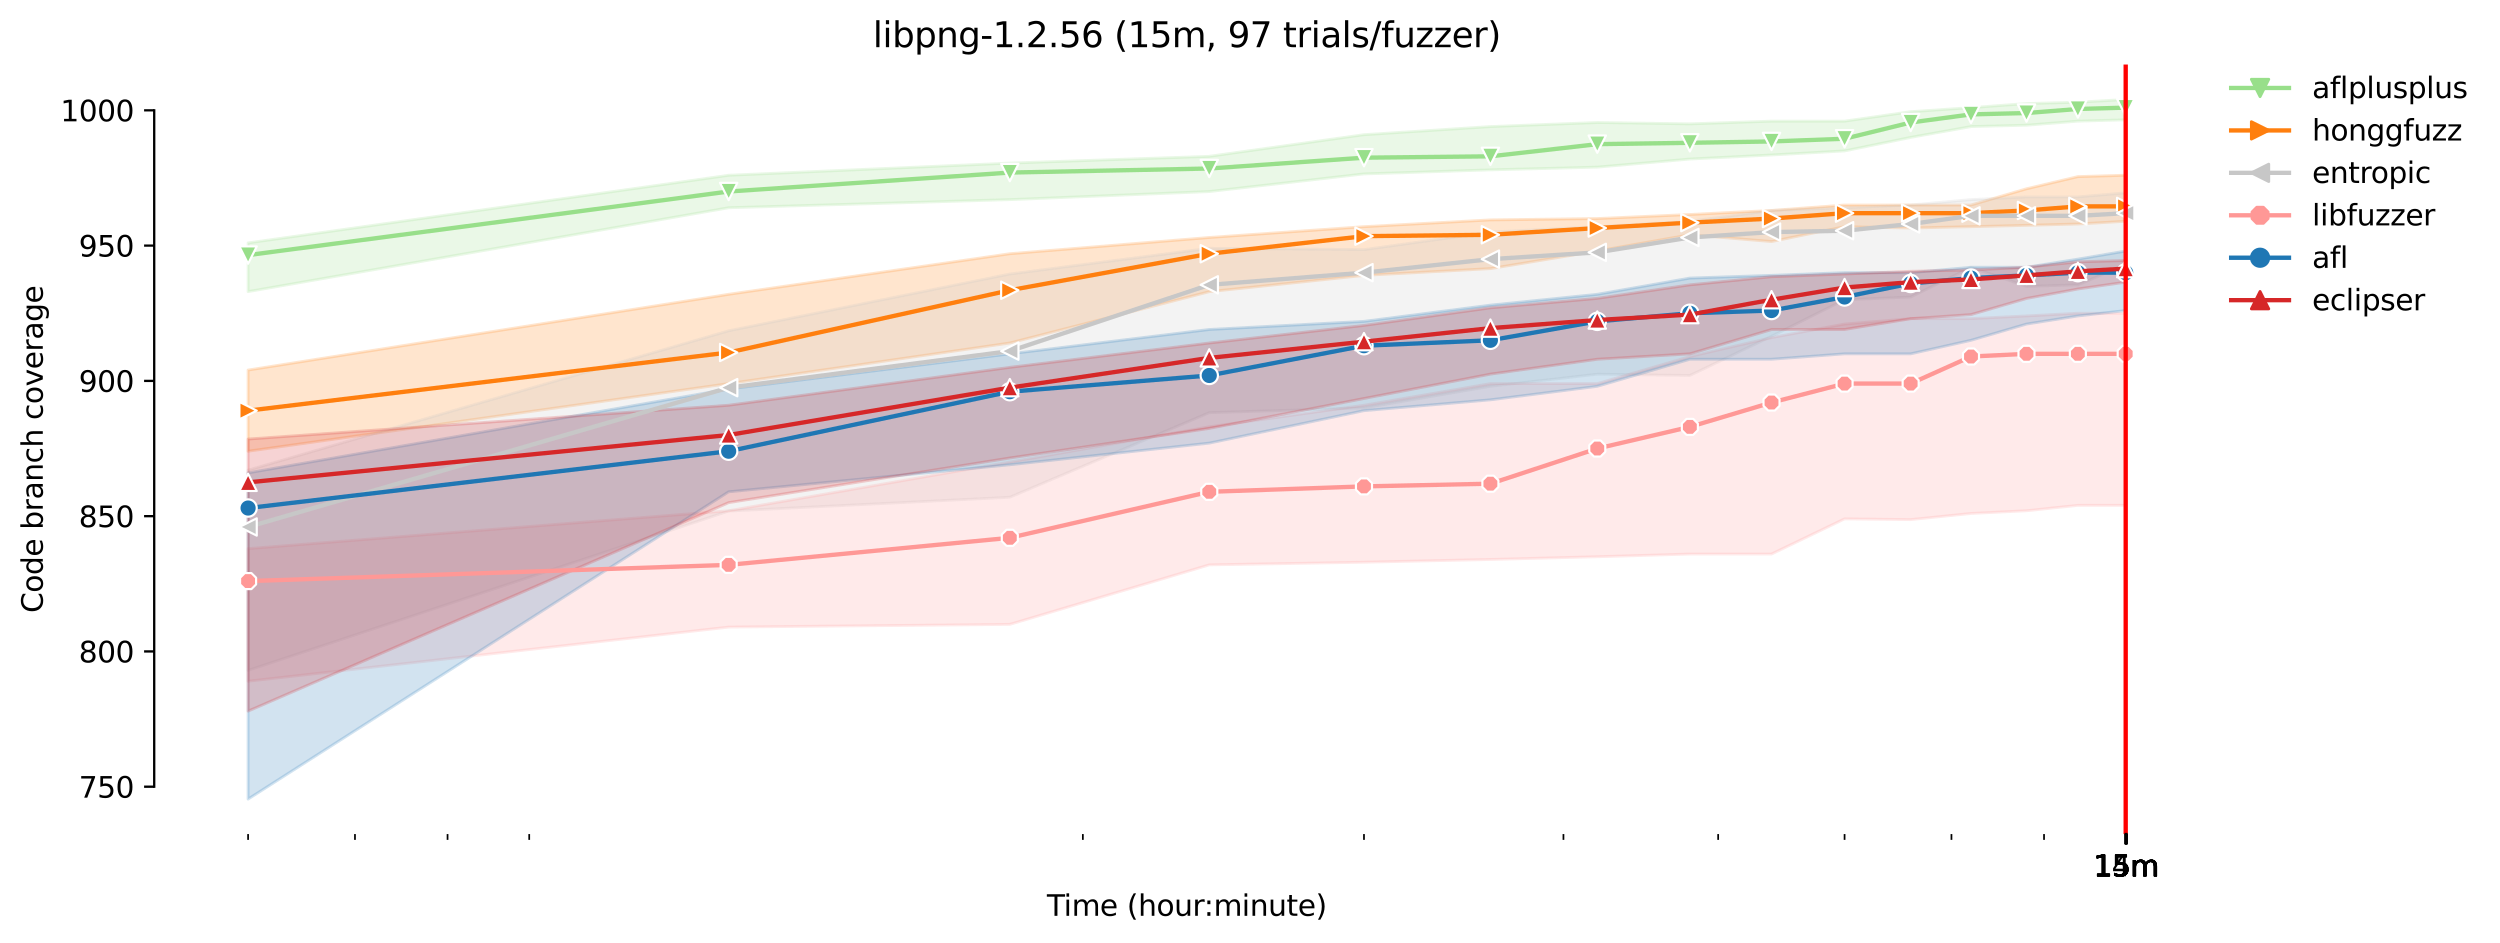 <?xml version="1.0" encoding="utf-8" standalone="no"?>
<!DOCTYPE svg PUBLIC "-//W3C//DTD SVG 1.1//EN"
  "http://www.w3.org/Graphics/SVG/1.1/DTD/svg11.dtd">
<svg height="325.986pt" version="1.1" viewBox="0 0 864.542 325.986" width="864.542pt" xmlns="http://www.w3.org/2000/svg" xmlns:xlink="http://www.w3.org/1999/xlink">
 <defs>
  <style type="text/css">*{stroke-linecap:butt;stroke-linejoin:round;}</style>
 </defs>
 <g id="figure_1">
  <g id="patch_1">
   <path d="M 0 325.986 
L 864.542 325.986 
L 864.542 0 
L 0 0 
z
" style="fill:#ffffff;"/>
  </g>
  <g id="axes_1">
   <g id="patch_2">
    <path d="M 53.328 288.43 
L 767.568 288.43 
L 767.568 22.318 
L 53.328 22.318 
z
" style="fill:#ffffff;"/>
   </g>
   <g id="PolyCollection_1">
    <defs>
     <path d="M 85.794 -241.986 
L 85.794 -225.145 
L 251.989 -254.149 
L 349.208 -256.955 
L 418.185 -259.751 
L 471.688 -265.844 
L 515.404 -267.247 
L 552.364 -268.183 
L 584.381 -270.989 
L 612.622 -272.393 
L 637.884 -273.796 
L 660.737 -278.474 
L 681.6 -282.216 
L 700.791 -282.684 
L 718.56 -284.088 
L 735.103 -284.555 
L 735.103 -291.572 
L 735.103 -291.572 
L 718.56 -290.637 
L 700.791 -290.169 
L 681.6 -288.765 
L 660.737 -287.362 
L 637.884 -284.088 
L 612.622 -284.088 
L 584.381 -283.152 
L 552.364 -283.62 
L 515.404 -282.216 
L 471.688 -279.41 
L 418.185 -271.925 
L 349.208 -269.586 
L 251.989 -265.376 
L 85.794 -241.986 
z
" id="me423e9abff" style="stroke:#98df8a;stroke-opacity:0.2;"/>
    </defs>
    <g clip-path="url(#p2fe5567a82)">
     <use style="fill:#98df8a;fill-opacity:0.2;stroke:#98df8a;stroke-opacity:0.2;" x="0" xlink:href="#me423e9abff" y="325.986"/>
    </g>
   </g>
   <g id="PolyCollection_2">
    <defs>
     <path d="M 85.794 -198.013 
L 85.794 -169.946 
L 251.989 -193.335 
L 349.208 -207.369 
L 418.185 -225.122 
L 471.688 -230.759 
L 515.404 -233.098 
L 552.364 -239.179 
L 584.381 -244.793 
L 612.622 -242.454 
L 637.884 -247.6 
L 660.737 -247.132 
L 681.6 -247.6 
L 700.791 -248.067 
L 718.56 -248.523 
L 735.103 -249.471 
L 735.103 -265.387 
L 735.103 -265.387 
L 718.56 -264.908 
L 700.791 -260.698 
L 681.6 -255.084 
L 660.737 -255.084 
L 637.884 -255.084 
L 612.622 -253.213 
L 584.381 -251.81 
L 552.364 -250.406 
L 515.404 -249.939 
L 471.688 -247.6 
L 418.185 -243.857 
L 349.208 -238.244 
L 251.989 -224.21 
L 85.794 -198.013 
z
" id="mde36749fe3" style="stroke:#ff7f0e;stroke-opacity:0.2;"/>
    </defs>
    <g clip-path="url(#p2fe5567a82)">
     <use style="fill:#ff7f0e;fill-opacity:0.2;stroke:#ff7f0e;stroke-opacity:0.2;" x="0" xlink:href="#mde36749fe3" y="325.986"/>
    </g>
   </g>
   <g id="PolyCollection_3">
    <defs>
     <path d="M 85.794 -163.397 
L 85.794 -94.163 
L 251.989 -149.257 
L 349.208 -154.041 
L 418.185 -183.289 
L 471.688 -184.915 
L 515.404 -192.4 
L 552.364 -196.598 
L 584.381 -196.142 
L 612.622 -209.708 
L 637.884 -222.339 
L 660.737 -223.274 
L 681.6 -233.566 
L 700.791 -226.982 
L 718.56 -227.484 
L 735.103 -234.501 
L 735.103 -259.294 
L 735.103 -259.294 
L 718.56 -257.891 
L 700.791 -257.891 
L 681.6 -256.955 
L 660.737 -255.096 
L 637.884 -254.149 
L 612.622 -253.213 
L 584.381 -249.471 
L 552.364 -247.6 
L 515.404 -245.728 
L 471.688 -239.659 
L 418.185 -240.115 
L 349.208 -231.227 
L 251.989 -211.591 
L 85.794 -163.397 
z
" id="m0b23fead47" style="stroke:#c7c7c7;stroke-opacity:0.2;"/>
    </defs>
    <g clip-path="url(#p2fe5567a82)">
     <use style="fill:#c7c7c7;fill-opacity:0.2;stroke:#c7c7c7;stroke-opacity:0.2;" x="0" xlink:href="#m0b23fead47" y="325.986"/>
    </g>
   </g>
   <g id="PolyCollection_4">
    <defs>
     <path d="M 85.794 -136.264 
L 85.794 -90.421 
L 251.989 -109.132 
L 349.208 -110.068 
L 418.185 -130.651 
L 471.688 -131.563 
L 515.404 -132.522 
L 552.364 -133.458 
L 584.381 -134.393 
L 612.622 -134.393 
L 637.884 -146.556 
L 660.737 -146.299 
L 681.6 -148.427 
L 700.791 -149.363 
L 718.56 -151.234 
L 735.103 -151.234 
L 735.103 -217.661 
L 735.103 -217.661 
L 718.56 -217.661 
L 700.791 -216.725 
L 681.6 -215.813 
L 660.737 -215.79 
L 637.884 -213.918 
L 612.622 -209.24 
L 584.381 -202.691 
L 552.364 -193.335 
L 515.404 -193.335 
L 471.688 -185.851 
L 418.185 -178.389 
L 349.208 -166.203 
L 251.989 -149.363 
L 85.794 -136.264 
z
" id="m2c94f06e4c" style="stroke:#ff9896;stroke-opacity:0.2;"/>
    </defs>
    <g clip-path="url(#p2fe5567a82)">
     <use style="fill:#ff9896;fill-opacity:0.2;stroke:#ff9896;stroke-opacity:0.2;" x="0" xlink:href="#m2c94f06e4c" y="325.986"/>
    </g>
   </g>
   <g id="PolyCollection_5">
    <defs>
     <path d="M 85.794 -162.461 
L 85.794 -49.652 
L 251.989 -155.912 
L 349.208 -165.268 
L 418.185 -172.752 
L 471.688 -183.979 
L 515.404 -187.722 
L 552.364 -192.4 
L 584.381 -201.756 
L 612.622 -201.756 
L 637.884 -203.627 
L 660.737 -203.627 
L 681.6 -208.305 
L 700.791 -213.918 
L 718.56 -216.725 
L 735.103 -218.596 
L 735.103 -239.179 
L 735.103 -239.179 
L 718.56 -236.372 
L 700.791 -233.566 
L 681.6 -233.566 
L 660.737 -231.695 
L 637.884 -231.695 
L 612.622 -230.759 
L 584.381 -229.823 
L 552.364 -224.21 
L 515.404 -220.467 
L 471.688 -214.854 
L 418.185 -212.047 
L 349.208 -203.627 
L 251.989 -191.464 
L 85.794 -162.461 
z
" id="mc8a7fe8622" style="stroke:#1f77b4;stroke-opacity:0.2;"/>
    </defs>
    <g clip-path="url(#p2fe5567a82)">
     <use style="fill:#1f77b4;fill-opacity:0.2;stroke:#1f77b4;stroke-opacity:0.2;" x="0" xlink:href="#mc8a7fe8622" y="325.986"/>
    </g>
   </g>
   <g id="PolyCollection_6">
    <defs>
     <path d="M 85.794 -174.156 
L 85.794 -80.071 
L 251.989 -152.169 
L 349.208 -167.607 
L 418.185 -177.851 
L 471.688 -188.178 
L 515.404 -196.61 
L 552.364 -201.756 
L 584.381 -203.627 
L 612.622 -212.024 
L 637.884 -212.047 
L 660.737 -215.79 
L 681.6 -217.193 
L 700.791 -222.771 
L 718.56 -226.046 
L 735.103 -228.42 
L 735.103 -235.905 
L 735.103 -235.905 
L 718.56 -235.437 
L 700.791 -233.566 
L 681.6 -232.63 
L 660.737 -232.162 
L 637.884 -231.227 
L 612.622 -230.291 
L 584.381 -227.484 
L 552.364 -222.806 
L 515.404 -219.532 
L 471.688 -213.451 
L 418.185 -207.369 
L 349.208 -198.949 
L 251.989 -185.851 
L 85.794 -174.156 
z
" id="mf9fbaad710" style="stroke:#d62728;stroke-opacity:0.2;"/>
    </defs>
    <g clip-path="url(#p2fe5567a82)">
     <use style="fill:#d62728;fill-opacity:0.2;stroke:#d62728;stroke-opacity:0.2;" x="0" xlink:href="#mf9fbaad710" y="325.986"/>
    </g>
   </g>
   <g id="matplotlib.axis_1">
    <g id="xtick_1">
     <g id="line2d_1">
      <defs>
       <path d="M 0 0 
L 0 3.5 
" id="ma271efada4" style="stroke:#000000;stroke-width:0.8;"/>
      </defs>
      <g>
       <use style="stroke:#000000;stroke-width:0.8;" x="735.103" xlink:href="#ma271efada4" y="288.43"/>
      </g>
     </g>
     <g id="text_1">
      <!-- 14m -->
      <g transform="translate(723.87 303.029)scale(0.1 -0.1)">
       <defs>
        <path d="M 794 531 
L 1825 531 
L 1825 4091 
L 703 3866 
L 703 4441 
L 1819 4666 
L 2450 4666 
L 2450 531 
L 3481 531 
L 3481 0 
L 794 0 
L 794 531 
z
" id="DejaVuSans-31" transform="scale(0.016)"/>
        <path d="M 2419 4116 
L 825 1625 
L 2419 1625 
L 2419 4116 
z
M 2253 4666 
L 3047 4666 
L 3047 1625 
L 3713 1625 
L 3713 1100 
L 3047 1100 
L 3047 0 
L 2419 0 
L 2419 1100 
L 313 1100 
L 313 1709 
L 2253 4666 
z
" id="DejaVuSans-34" transform="scale(0.016)"/>
        <path d="M 3328 2828 
Q 3544 3216 3844 3400 
Q 4144 3584 4550 3584 
Q 5097 3584 5394 3201 
Q 5691 2819 5691 2113 
L 5691 0 
L 5113 0 
L 5113 2094 
Q 5113 2597 4934 2840 
Q 4756 3084 4391 3084 
Q 3944 3084 3684 2787 
Q 3425 2491 3425 1978 
L 3425 0 
L 2847 0 
L 2847 2094 
Q 2847 2600 2669 2842 
Q 2491 3084 2119 3084 
Q 1678 3084 1418 2786 
Q 1159 2488 1159 1978 
L 1159 0 
L 581 0 
L 581 3500 
L 1159 3500 
L 1159 2956 
Q 1356 3278 1631 3431 
Q 1906 3584 2284 3584 
Q 2666 3584 2933 3390 
Q 3200 3197 3328 2828 
z
" id="DejaVuSans-6d" transform="scale(0.016)"/>
       </defs>
       <use xlink:href="#DejaVuSans-31"/>
       <use x="63.623" xlink:href="#DejaVuSans-34"/>
       <use x="127.246" xlink:href="#DejaVuSans-6d"/>
      </g>
     </g>
    </g>
    <g id="xtick_2">
     <g id="line2d_2">
      <g>
       <use style="stroke:#000000;stroke-width:0.8;" x="735.127" xlink:href="#ma271efada4" y="288.43"/>
      </g>
     </g>
     <g id="text_2">
      <!-- 15m -->
      <g transform="translate(723.894 303.029)scale(0.1 -0.1)">
       <defs>
        <path d="M 691 4666 
L 3169 4666 
L 3169 4134 
L 1269 4134 
L 1269 2991 
Q 1406 3038 1543 3061 
Q 1681 3084 1819 3084 
Q 2600 3084 3056 2656 
Q 3513 2228 3513 1497 
Q 3513 744 3044 326 
Q 2575 -91 1722 -91 
Q 1428 -91 1123 -41 
Q 819 9 494 109 
L 494 744 
Q 775 591 1075 516 
Q 1375 441 1709 441 
Q 2250 441 2565 725 
Q 2881 1009 2881 1497 
Q 2881 1984 2565 2268 
Q 2250 2553 1709 2553 
Q 1456 2553 1204 2497 
Q 953 2441 691 2322 
L 691 4666 
z
" id="DejaVuSans-35" transform="scale(0.016)"/>
       </defs>
       <use xlink:href="#DejaVuSans-31"/>
       <use x="63.623" xlink:href="#DejaVuSans-35"/>
       <use x="127.246" xlink:href="#DejaVuSans-6d"/>
      </g>
     </g>
    </g>
    <g id="xtick_3">
     <g id="line2d_3">
      <g>
       <use style="stroke:#000000;stroke-width:0.8;" x="735.151" xlink:href="#ma271efada4" y="288.43"/>
      </g>
     </g>
     <g id="text_3">
      <!-- 15m -->
      <g transform="translate(723.918 303.029)scale(0.1 -0.1)">
       <use xlink:href="#DejaVuSans-31"/>
       <use x="63.623" xlink:href="#DejaVuSans-35"/>
       <use x="127.246" xlink:href="#DejaVuSans-6d"/>
      </g>
     </g>
    </g>
    <g id="xtick_4">
     <g id="line2d_4">
      <g>
       <use style="stroke:#000000;stroke-width:0.8;" x="735.175" xlink:href="#ma271efada4" y="288.43"/>
      </g>
     </g>
     <g id="text_4">
      <!-- 15m -->
      <g transform="translate(723.942 303.029)scale(0.1 -0.1)">
       <use xlink:href="#DejaVuSans-31"/>
       <use x="63.623" xlink:href="#DejaVuSans-35"/>
       <use x="127.246" xlink:href="#DejaVuSans-6d"/>
      </g>
     </g>
    </g>
    <g id="xtick_5">
     <g id="line2d_5">
      <g>
       <use style="stroke:#000000;stroke-width:0.8;" x="735.199" xlink:href="#ma271efada4" y="288.43"/>
      </g>
     </g>
     <g id="text_5">
      <!-- 15m -->
      <g transform="translate(723.967 303.029)scale(0.1 -0.1)">
       <use xlink:href="#DejaVuSans-31"/>
       <use x="63.623" xlink:href="#DejaVuSans-35"/>
       <use x="127.246" xlink:href="#DejaVuSans-6d"/>
      </g>
     </g>
    </g>
    <g id="xtick_6">
     <g id="line2d_6">
      <g>
       <use style="stroke:#000000;stroke-width:0.8;" x="735.224" xlink:href="#ma271efada4" y="288.43"/>
      </g>
     </g>
     <g id="text_6">
      <!-- 15m -->
      <g transform="translate(723.991 303.029)scale(0.1 -0.1)">
       <use xlink:href="#DejaVuSans-31"/>
       <use x="63.623" xlink:href="#DejaVuSans-35"/>
       <use x="127.246" xlink:href="#DejaVuSans-6d"/>
      </g>
     </g>
    </g>
    <g id="xtick_7">
     <g id="line2d_7">
      <g>
       <use style="stroke:#000000;stroke-width:0.8;" x="735.248" xlink:href="#ma271efada4" y="288.43"/>
      </g>
     </g>
     <g id="text_7">
      <!-- 15m -->
      <g transform="translate(724.015 303.029)scale(0.1 -0.1)">
       <use xlink:href="#DejaVuSans-31"/>
       <use x="63.623" xlink:href="#DejaVuSans-35"/>
       <use x="127.246" xlink:href="#DejaVuSans-6d"/>
      </g>
     </g>
    </g>
    <g id="xtick_8">
     <g id="line2d_8">
      <g>
       <use style="stroke:#000000;stroke-width:0.8;" x="735.272" xlink:href="#ma271efada4" y="288.43"/>
      </g>
     </g>
     <g id="text_8">
      <!-- 15m -->
      <g transform="translate(724.039 303.029)scale(0.1 -0.1)">
       <use xlink:href="#DejaVuSans-31"/>
       <use x="63.623" xlink:href="#DejaVuSans-35"/>
       <use x="127.246" xlink:href="#DejaVuSans-6d"/>
      </g>
     </g>
    </g>
    <g id="xtick_9">
     <g id="line2d_9">
      <g>
       <use style="stroke:#000000;stroke-width:0.8;" x="735.296" xlink:href="#ma271efada4" y="288.43"/>
      </g>
     </g>
     <g id="text_9">
      <!-- 15m -->
      <g transform="translate(724.064 303.029)scale(0.1 -0.1)">
       <use xlink:href="#DejaVuSans-31"/>
       <use x="63.623" xlink:href="#DejaVuSans-35"/>
       <use x="127.246" xlink:href="#DejaVuSans-6d"/>
      </g>
     </g>
    </g>
    <g id="xtick_10">
     <g id="line2d_10">
      <g>
       <use style="stroke:#000000;stroke-width:0.8;" x="735.321" xlink:href="#ma271efada4" y="288.43"/>
      </g>
     </g>
     <g id="text_10">
      <!-- 15m -->
      <g transform="translate(724.088 303.029)scale(0.1 -0.1)">
       <use xlink:href="#DejaVuSans-31"/>
       <use x="63.623" xlink:href="#DejaVuSans-35"/>
       <use x="127.246" xlink:href="#DejaVuSans-6d"/>
      </g>
     </g>
    </g>
    <g id="xtick_11">
     <g id="line2d_11">
      <g>
       <use style="stroke:#000000;stroke-width:0.8;" x="735.345" xlink:href="#ma271efada4" y="288.43"/>
      </g>
     </g>
     <g id="text_11">
      <!-- 15m -->
      <g transform="translate(724.112 303.029)scale(0.1 -0.1)">
       <use xlink:href="#DejaVuSans-31"/>
       <use x="63.623" xlink:href="#DejaVuSans-35"/>
       <use x="127.246" xlink:href="#DejaVuSans-6d"/>
      </g>
     </g>
    </g>
    <g id="xtick_12">
     <g id="line2d_12">
      <g>
       <use style="stroke:#000000;stroke-width:0.8;" x="735.369" xlink:href="#ma271efada4" y="288.43"/>
      </g>
     </g>
     <g id="text_12">
      <!-- 15m -->
      <g transform="translate(724.136 303.029)scale(0.1 -0.1)">
       <use xlink:href="#DejaVuSans-31"/>
       <use x="63.623" xlink:href="#DejaVuSans-35"/>
       <use x="127.246" xlink:href="#DejaVuSans-6d"/>
      </g>
     </g>
    </g>
    <g id="xtick_13">
     <g id="line2d_13">
      <defs>
       <path d="M 0 0 
L 0 2 
" id="m5aa29edde3" style="stroke:#000000;stroke-width:0.6;"/>
      </defs>
      <g>
       <use style="stroke:#000000;stroke-width:0.6;" x="85.794" xlink:href="#m5aa29edde3" y="288.43"/>
      </g>
     </g>
    </g>
    <g id="xtick_14">
     <g id="line2d_14">
      <g>
       <use style="stroke:#000000;stroke-width:0.6;" x="122.754" xlink:href="#m5aa29edde3" y="288.43"/>
      </g>
     </g>
    </g>
    <g id="xtick_15">
     <g id="line2d_15">
      <g>
       <use style="stroke:#000000;stroke-width:0.6;" x="154.771" xlink:href="#m5aa29edde3" y="288.43"/>
      </g>
     </g>
    </g>
    <g id="xtick_16">
     <g id="line2d_16">
      <g>
       <use style="stroke:#000000;stroke-width:0.6;" x="183.012" xlink:href="#m5aa29edde3" y="288.43"/>
      </g>
     </g>
    </g>
    <g id="xtick_17">
     <g id="line2d_17">
      <g>
       <use style="stroke:#000000;stroke-width:0.6;" x="374.47" xlink:href="#m5aa29edde3" y="288.43"/>
      </g>
     </g>
    </g>
    <g id="xtick_18">
     <g id="line2d_18">
      <g>
       <use style="stroke:#000000;stroke-width:0.6;" x="471.688" xlink:href="#m5aa29edde3" y="288.43"/>
      </g>
     </g>
    </g>
    <g id="xtick_19">
     <g id="line2d_19">
      <g>
       <use style="stroke:#000000;stroke-width:0.6;" x="540.666" xlink:href="#m5aa29edde3" y="288.43"/>
      </g>
     </g>
    </g>
    <g id="xtick_20">
     <g id="line2d_20">
      <g>
       <use style="stroke:#000000;stroke-width:0.6;" x="594.169" xlink:href="#m5aa29edde3" y="288.43"/>
      </g>
     </g>
    </g>
    <g id="xtick_21">
     <g id="line2d_21">
      <g>
       <use style="stroke:#000000;stroke-width:0.6;" x="637.884" xlink:href="#m5aa29edde3" y="288.43"/>
      </g>
     </g>
    </g>
    <g id="xtick_22">
     <g id="line2d_22">
      <g>
       <use style="stroke:#000000;stroke-width:0.6;" x="674.845" xlink:href="#m5aa29edde3" y="288.43"/>
      </g>
     </g>
    </g>
    <g id="xtick_23">
     <g id="line2d_23">
      <g>
       <use style="stroke:#000000;stroke-width:0.6;" x="706.862" xlink:href="#m5aa29edde3" y="288.43"/>
      </g>
     </g>
    </g>
    <g id="text_13">
     <!-- Time (hour:minute) -->
     <g transform="translate(362.041 316.707)scale(0.1 -0.1)">
      <defs>
       <path d="M -19 4666 
L 3928 4666 
L 3928 4134 
L 2272 4134 
L 2272 0 
L 1638 0 
L 1638 4134 
L -19 4134 
L -19 4666 
z
" id="DejaVuSans-54" transform="scale(0.016)"/>
       <path d="M 603 3500 
L 1178 3500 
L 1178 0 
L 603 0 
L 603 3500 
z
M 603 4863 
L 1178 4863 
L 1178 4134 
L 603 4134 
L 603 4863 
z
" id="DejaVuSans-69" transform="scale(0.016)"/>
       <path d="M 3597 1894 
L 3597 1613 
L 953 1613 
Q 991 1019 1311 708 
Q 1631 397 2203 397 
Q 2534 397 2845 478 
Q 3156 559 3463 722 
L 3463 178 
Q 3153 47 2828 -22 
Q 2503 -91 2169 -91 
Q 1331 -91 842 396 
Q 353 884 353 1716 
Q 353 2575 817 3079 
Q 1281 3584 2069 3584 
Q 2775 3584 3186 3129 
Q 3597 2675 3597 1894 
z
M 3022 2063 
Q 3016 2534 2758 2815 
Q 2500 3097 2075 3097 
Q 1594 3097 1305 2825 
Q 1016 2553 972 2059 
L 3022 2063 
z
" id="DejaVuSans-65" transform="scale(0.016)"/>
       <path id="DejaVuSans-20" transform="scale(0.016)"/>
       <path d="M 1984 4856 
Q 1566 4138 1362 3434 
Q 1159 2731 1159 2009 
Q 1159 1288 1364 580 
Q 1569 -128 1984 -844 
L 1484 -844 
Q 1016 -109 783 600 
Q 550 1309 550 2009 
Q 550 2706 781 3412 
Q 1013 4119 1484 4856 
L 1984 4856 
z
" id="DejaVuSans-28" transform="scale(0.016)"/>
       <path d="M 3513 2113 
L 3513 0 
L 2938 0 
L 2938 2094 
Q 2938 2591 2744 2837 
Q 2550 3084 2163 3084 
Q 1697 3084 1428 2787 
Q 1159 2491 1159 1978 
L 1159 0 
L 581 0 
L 581 4863 
L 1159 4863 
L 1159 2956 
Q 1366 3272 1645 3428 
Q 1925 3584 2291 3584 
Q 2894 3584 3203 3211 
Q 3513 2838 3513 2113 
z
" id="DejaVuSans-68" transform="scale(0.016)"/>
       <path d="M 1959 3097 
Q 1497 3097 1228 2736 
Q 959 2375 959 1747 
Q 959 1119 1226 758 
Q 1494 397 1959 397 
Q 2419 397 2687 759 
Q 2956 1122 2956 1747 
Q 2956 2369 2687 2733 
Q 2419 3097 1959 3097 
z
M 1959 3584 
Q 2709 3584 3137 3096 
Q 3566 2609 3566 1747 
Q 3566 888 3137 398 
Q 2709 -91 1959 -91 
Q 1206 -91 779 398 
Q 353 888 353 1747 
Q 353 2609 779 3096 
Q 1206 3584 1959 3584 
z
" id="DejaVuSans-6f" transform="scale(0.016)"/>
       <path d="M 544 1381 
L 544 3500 
L 1119 3500 
L 1119 1403 
Q 1119 906 1312 657 
Q 1506 409 1894 409 
Q 2359 409 2629 706 
Q 2900 1003 2900 1516 
L 2900 3500 
L 3475 3500 
L 3475 0 
L 2900 0 
L 2900 538 
Q 2691 219 2414 64 
Q 2138 -91 1772 -91 
Q 1169 -91 856 284 
Q 544 659 544 1381 
z
M 1991 3584 
L 1991 3584 
z
" id="DejaVuSans-75" transform="scale(0.016)"/>
       <path d="M 2631 2963 
Q 2534 3019 2420 3045 
Q 2306 3072 2169 3072 
Q 1681 3072 1420 2755 
Q 1159 2438 1159 1844 
L 1159 0 
L 581 0 
L 581 3500 
L 1159 3500 
L 1159 2956 
Q 1341 3275 1631 3429 
Q 1922 3584 2338 3584 
Q 2397 3584 2469 3576 
Q 2541 3569 2628 3553 
L 2631 2963 
z
" id="DejaVuSans-72" transform="scale(0.016)"/>
       <path d="M 750 794 
L 1409 794 
L 1409 0 
L 750 0 
L 750 794 
z
M 750 3309 
L 1409 3309 
L 1409 2516 
L 750 2516 
L 750 3309 
z
" id="DejaVuSans-3a" transform="scale(0.016)"/>
       <path d="M 3513 2113 
L 3513 0 
L 2938 0 
L 2938 2094 
Q 2938 2591 2744 2837 
Q 2550 3084 2163 3084 
Q 1697 3084 1428 2787 
Q 1159 2491 1159 1978 
L 1159 0 
L 581 0 
L 581 3500 
L 1159 3500 
L 1159 2956 
Q 1366 3272 1645 3428 
Q 1925 3584 2291 3584 
Q 2894 3584 3203 3211 
Q 3513 2838 3513 2113 
z
" id="DejaVuSans-6e" transform="scale(0.016)"/>
       <path d="M 1172 4494 
L 1172 3500 
L 2356 3500 
L 2356 3053 
L 1172 3053 
L 1172 1153 
Q 1172 725 1289 603 
Q 1406 481 1766 481 
L 2356 481 
L 2356 0 
L 1766 0 
Q 1100 0 847 248 
Q 594 497 594 1153 
L 594 3053 
L 172 3053 
L 172 3500 
L 594 3500 
L 594 4494 
L 1172 4494 
z
" id="DejaVuSans-74" transform="scale(0.016)"/>
       <path d="M 513 4856 
L 1013 4856 
Q 1481 4119 1714 3412 
Q 1947 2706 1947 2009 
Q 1947 1309 1714 600 
Q 1481 -109 1013 -844 
L 513 -844 
Q 928 -128 1133 580 
Q 1338 1288 1338 2009 
Q 1338 2731 1133 3434 
Q 928 4138 513 4856 
z
" id="DejaVuSans-29" transform="scale(0.016)"/>
      </defs>
      <use xlink:href="#DejaVuSans-54"/>
      <use x="57.959" xlink:href="#DejaVuSans-69"/>
      <use x="85.742" xlink:href="#DejaVuSans-6d"/>
      <use x="183.154" xlink:href="#DejaVuSans-65"/>
      <use x="244.678" xlink:href="#DejaVuSans-20"/>
      <use x="276.465" xlink:href="#DejaVuSans-28"/>
      <use x="315.479" xlink:href="#DejaVuSans-68"/>
      <use x="378.857" xlink:href="#DejaVuSans-6f"/>
      <use x="440.039" xlink:href="#DejaVuSans-75"/>
      <use x="503.418" xlink:href="#DejaVuSans-72"/>
      <use x="542.781" xlink:href="#DejaVuSans-3a"/>
      <use x="576.473" xlink:href="#DejaVuSans-6d"/>
      <use x="673.885" xlink:href="#DejaVuSans-69"/>
      <use x="701.668" xlink:href="#DejaVuSans-6e"/>
      <use x="765.047" xlink:href="#DejaVuSans-75"/>
      <use x="828.426" xlink:href="#DejaVuSans-74"/>
      <use x="867.635" xlink:href="#DejaVuSans-65"/>
      <use x="929.158" xlink:href="#DejaVuSans-29"/>
     </g>
    </g>
   </g>
   <g id="matplotlib.axis_2">
    <g id="ytick_1">
     <g id="line2d_24">
      <defs>
       <path d="M 0 0 
L -3.5 0 
" id="m5a620962e0" style="stroke:#000000;stroke-width:0.8;"/>
      </defs>
      <g>
       <use style="stroke:#000000;stroke-width:0.8;" x="53.328" xlink:href="#m5a620962e0" y="272.054"/>
      </g>
     </g>
     <g id="text_14">
      <!-- 750 -->
      <g transform="translate(27.241 275.853)scale(0.1 -0.1)">
       <defs>
        <path d="M 525 4666 
L 3525 4666 
L 3525 4397 
L 1831 0 
L 1172 0 
L 2766 4134 
L 525 4134 
L 525 4666 
z
" id="DejaVuSans-37" transform="scale(0.016)"/>
        <path d="M 2034 4250 
Q 1547 4250 1301 3770 
Q 1056 3291 1056 2328 
Q 1056 1369 1301 889 
Q 1547 409 2034 409 
Q 2525 409 2770 889 
Q 3016 1369 3016 2328 
Q 3016 3291 2770 3770 
Q 2525 4250 2034 4250 
z
M 2034 4750 
Q 2819 4750 3233 4129 
Q 3647 3509 3647 2328 
Q 3647 1150 3233 529 
Q 2819 -91 2034 -91 
Q 1250 -91 836 529 
Q 422 1150 422 2328 
Q 422 3509 836 4129 
Q 1250 4750 2034 4750 
z
" id="DejaVuSans-30" transform="scale(0.016)"/>
       </defs>
       <use xlink:href="#DejaVuSans-37"/>
       <use x="63.623" xlink:href="#DejaVuSans-35"/>
       <use x="127.246" xlink:href="#DejaVuSans-30"/>
      </g>
     </g>
    </g>
    <g id="ytick_2">
     <g id="line2d_25">
      <g>
       <use style="stroke:#000000;stroke-width:0.8;" x="53.328" xlink:href="#m5a620962e0" y="225.274"/>
      </g>
     </g>
     <g id="text_15">
      <!-- 800 -->
      <g transform="translate(27.241 229.074)scale(0.1 -0.1)">
       <defs>
        <path d="M 2034 2216 
Q 1584 2216 1326 1975 
Q 1069 1734 1069 1313 
Q 1069 891 1326 650 
Q 1584 409 2034 409 
Q 2484 409 2743 651 
Q 3003 894 3003 1313 
Q 3003 1734 2745 1975 
Q 2488 2216 2034 2216 
z
M 1403 2484 
Q 997 2584 770 2862 
Q 544 3141 544 3541 
Q 544 4100 942 4425 
Q 1341 4750 2034 4750 
Q 2731 4750 3128 4425 
Q 3525 4100 3525 3541 
Q 3525 3141 3298 2862 
Q 3072 2584 2669 2484 
Q 3125 2378 3379 2068 
Q 3634 1759 3634 1313 
Q 3634 634 3220 271 
Q 2806 -91 2034 -91 
Q 1263 -91 848 271 
Q 434 634 434 1313 
Q 434 1759 690 2068 
Q 947 2378 1403 2484 
z
M 1172 3481 
Q 1172 3119 1398 2916 
Q 1625 2713 2034 2713 
Q 2441 2713 2670 2916 
Q 2900 3119 2900 3481 
Q 2900 3844 2670 4047 
Q 2441 4250 2034 4250 
Q 1625 4250 1398 4047 
Q 1172 3844 1172 3481 
z
" id="DejaVuSans-38" transform="scale(0.016)"/>
       </defs>
       <use xlink:href="#DejaVuSans-38"/>
       <use x="63.623" xlink:href="#DejaVuSans-30"/>
       <use x="127.246" xlink:href="#DejaVuSans-30"/>
      </g>
     </g>
    </g>
    <g id="ytick_3">
     <g id="line2d_26">
      <g>
       <use style="stroke:#000000;stroke-width:0.8;" x="53.328" xlink:href="#m5a620962e0" y="178.495"/>
      </g>
     </g>
     <g id="text_16">
      <!-- 850 -->
      <g transform="translate(27.241 182.294)scale(0.1 -0.1)">
       <use xlink:href="#DejaVuSans-38"/>
       <use x="63.623" xlink:href="#DejaVuSans-35"/>
       <use x="127.246" xlink:href="#DejaVuSans-30"/>
      </g>
     </g>
    </g>
    <g id="ytick_4">
     <g id="line2d_27">
      <g>
       <use style="stroke:#000000;stroke-width:0.8;" x="53.328" xlink:href="#m5a620962e0" y="131.715"/>
      </g>
     </g>
     <g id="text_17">
      <!-- 900 -->
      <g transform="translate(27.241 135.515)scale(0.1 -0.1)">
       <defs>
        <path d="M 703 97 
L 703 672 
Q 941 559 1184 500 
Q 1428 441 1663 441 
Q 2288 441 2617 861 
Q 2947 1281 2994 2138 
Q 2813 1869 2534 1725 
Q 2256 1581 1919 1581 
Q 1219 1581 811 2004 
Q 403 2428 403 3163 
Q 403 3881 828 4315 
Q 1253 4750 1959 4750 
Q 2769 4750 3195 4129 
Q 3622 3509 3622 2328 
Q 3622 1225 3098 567 
Q 2575 -91 1691 -91 
Q 1453 -91 1209 -44 
Q 966 3 703 97 
z
M 1959 2075 
Q 2384 2075 2632 2365 
Q 2881 2656 2881 3163 
Q 2881 3666 2632 3958 
Q 2384 4250 1959 4250 
Q 1534 4250 1286 3958 
Q 1038 3666 1038 3163 
Q 1038 2656 1286 2365 
Q 1534 2075 1959 2075 
z
" id="DejaVuSans-39" transform="scale(0.016)"/>
       </defs>
       <use xlink:href="#DejaVuSans-39"/>
       <use x="63.623" xlink:href="#DejaVuSans-30"/>
       <use x="127.246" xlink:href="#DejaVuSans-30"/>
      </g>
     </g>
    </g>
    <g id="ytick_5">
     <g id="line2d_28">
      <g>
       <use style="stroke:#000000;stroke-width:0.8;" x="53.328" xlink:href="#m5a620962e0" y="84.936"/>
      </g>
     </g>
     <g id="text_18">
      <!-- 950 -->
      <g transform="translate(27.241 88.735)scale(0.1 -0.1)">
       <use xlink:href="#DejaVuSans-39"/>
       <use x="63.623" xlink:href="#DejaVuSans-35"/>
       <use x="127.246" xlink:href="#DejaVuSans-30"/>
      </g>
     </g>
    </g>
    <g id="ytick_6">
     <g id="line2d_29">
      <g>
       <use style="stroke:#000000;stroke-width:0.8;" x="53.328" xlink:href="#m5a620962e0" y="38.156"/>
      </g>
     </g>
     <g id="text_19">
      <!-- 1000 -->
      <g transform="translate(20.878 41.956)scale(0.1 -0.1)">
       <use xlink:href="#DejaVuSans-31"/>
       <use x="63.623" xlink:href="#DejaVuSans-30"/>
       <use x="127.246" xlink:href="#DejaVuSans-30"/>
       <use x="190.869" xlink:href="#DejaVuSans-30"/>
      </g>
     </g>
    </g>
    <g id="text_20">
     <!-- Code branch coverage -->
     <g transform="translate(14.798 211.949)rotate(-90)scale(0.1 -0.1)">
      <defs>
       <path d="M 4122 4306 
L 4122 3641 
Q 3803 3938 3442 4084 
Q 3081 4231 2675 4231 
Q 1875 4231 1450 3742 
Q 1025 3253 1025 2328 
Q 1025 1406 1450 917 
Q 1875 428 2675 428 
Q 3081 428 3442 575 
Q 3803 722 4122 1019 
L 4122 359 
Q 3791 134 3420 21 
Q 3050 -91 2638 -91 
Q 1578 -91 968 557 
Q 359 1206 359 2328 
Q 359 3453 968 4101 
Q 1578 4750 2638 4750 
Q 3056 4750 3426 4639 
Q 3797 4528 4122 4306 
z
" id="DejaVuSans-43" transform="scale(0.016)"/>
       <path d="M 2906 2969 
L 2906 4863 
L 3481 4863 
L 3481 0 
L 2906 0 
L 2906 525 
Q 2725 213 2448 61 
Q 2172 -91 1784 -91 
Q 1150 -91 751 415 
Q 353 922 353 1747 
Q 353 2572 751 3078 
Q 1150 3584 1784 3584 
Q 2172 3584 2448 3432 
Q 2725 3281 2906 2969 
z
M 947 1747 
Q 947 1113 1208 752 
Q 1469 391 1925 391 
Q 2381 391 2643 752 
Q 2906 1113 2906 1747 
Q 2906 2381 2643 2742 
Q 2381 3103 1925 3103 
Q 1469 3103 1208 2742 
Q 947 2381 947 1747 
z
" id="DejaVuSans-64" transform="scale(0.016)"/>
       <path d="M 3116 1747 
Q 3116 2381 2855 2742 
Q 2594 3103 2138 3103 
Q 1681 3103 1420 2742 
Q 1159 2381 1159 1747 
Q 1159 1113 1420 752 
Q 1681 391 2138 391 
Q 2594 391 2855 752 
Q 3116 1113 3116 1747 
z
M 1159 2969 
Q 1341 3281 1617 3432 
Q 1894 3584 2278 3584 
Q 2916 3584 3314 3078 
Q 3713 2572 3713 1747 
Q 3713 922 3314 415 
Q 2916 -91 2278 -91 
Q 1894 -91 1617 61 
Q 1341 213 1159 525 
L 1159 0 
L 581 0 
L 581 4863 
L 1159 4863 
L 1159 2969 
z
" id="DejaVuSans-62" transform="scale(0.016)"/>
       <path d="M 2194 1759 
Q 1497 1759 1228 1600 
Q 959 1441 959 1056 
Q 959 750 1161 570 
Q 1363 391 1709 391 
Q 2188 391 2477 730 
Q 2766 1069 2766 1631 
L 2766 1759 
L 2194 1759 
z
M 3341 1997 
L 3341 0 
L 2766 0 
L 2766 531 
Q 2569 213 2275 61 
Q 1981 -91 1556 -91 
Q 1019 -91 701 211 
Q 384 513 384 1019 
Q 384 1609 779 1909 
Q 1175 2209 1959 2209 
L 2766 2209 
L 2766 2266 
Q 2766 2663 2505 2880 
Q 2244 3097 1772 3097 
Q 1472 3097 1187 3025 
Q 903 2953 641 2809 
L 641 3341 
Q 956 3463 1253 3523 
Q 1550 3584 1831 3584 
Q 2591 3584 2966 3190 
Q 3341 2797 3341 1997 
z
" id="DejaVuSans-61" transform="scale(0.016)"/>
       <path d="M 3122 3366 
L 3122 2828 
Q 2878 2963 2633 3030 
Q 2388 3097 2138 3097 
Q 1578 3097 1268 2742 
Q 959 2388 959 1747 
Q 959 1106 1268 751 
Q 1578 397 2138 397 
Q 2388 397 2633 464 
Q 2878 531 3122 666 
L 3122 134 
Q 2881 22 2623 -34 
Q 2366 -91 2075 -91 
Q 1284 -91 818 406 
Q 353 903 353 1747 
Q 353 2603 823 3093 
Q 1294 3584 2113 3584 
Q 2378 3584 2631 3529 
Q 2884 3475 3122 3366 
z
" id="DejaVuSans-63" transform="scale(0.016)"/>
       <path d="M 191 3500 
L 800 3500 
L 1894 563 
L 2988 3500 
L 3597 3500 
L 2284 0 
L 1503 0 
L 191 3500 
z
" id="DejaVuSans-76" transform="scale(0.016)"/>
       <path d="M 2906 1791 
Q 2906 2416 2648 2759 
Q 2391 3103 1925 3103 
Q 1463 3103 1205 2759 
Q 947 2416 947 1791 
Q 947 1169 1205 825 
Q 1463 481 1925 481 
Q 2391 481 2648 825 
Q 2906 1169 2906 1791 
z
M 3481 434 
Q 3481 -459 3084 -895 
Q 2688 -1331 1869 -1331 
Q 1566 -1331 1297 -1286 
Q 1028 -1241 775 -1147 
L 775 -588 
Q 1028 -725 1275 -790 
Q 1522 -856 1778 -856 
Q 2344 -856 2625 -561 
Q 2906 -266 2906 331 
L 2906 616 
Q 2728 306 2450 153 
Q 2172 0 1784 0 
Q 1141 0 747 490 
Q 353 981 353 1791 
Q 353 2603 747 3093 
Q 1141 3584 1784 3584 
Q 2172 3584 2450 3431 
Q 2728 3278 2906 2969 
L 2906 3500 
L 3481 3500 
L 3481 434 
z
" id="DejaVuSans-67" transform="scale(0.016)"/>
      </defs>
      <use xlink:href="#DejaVuSans-43"/>
      <use x="69.824" xlink:href="#DejaVuSans-6f"/>
      <use x="131.006" xlink:href="#DejaVuSans-64"/>
      <use x="194.482" xlink:href="#DejaVuSans-65"/>
      <use x="256.006" xlink:href="#DejaVuSans-20"/>
      <use x="287.793" xlink:href="#DejaVuSans-62"/>
      <use x="351.27" xlink:href="#DejaVuSans-72"/>
      <use x="392.383" xlink:href="#DejaVuSans-61"/>
      <use x="453.662" xlink:href="#DejaVuSans-6e"/>
      <use x="517.041" xlink:href="#DejaVuSans-63"/>
      <use x="572.021" xlink:href="#DejaVuSans-68"/>
      <use x="635.4" xlink:href="#DejaVuSans-20"/>
      <use x="667.188" xlink:href="#DejaVuSans-63"/>
      <use x="722.168" xlink:href="#DejaVuSans-6f"/>
      <use x="783.35" xlink:href="#DejaVuSans-76"/>
      <use x="842.529" xlink:href="#DejaVuSans-65"/>
      <use x="904.053" xlink:href="#DejaVuSans-72"/>
      <use x="945.166" xlink:href="#DejaVuSans-61"/>
      <use x="1006.445" xlink:href="#DejaVuSans-67"/>
      <use x="1069.922" xlink:href="#DejaVuSans-65"/>
     </g>
    </g>
   </g>
   <g id="line2d_30">
    <path clip-path="url(#p2fe5567a82)" d="M 85.794 88.211 
L 251.989 66.224 
L 349.208 59.675 
L 418.185 58.272 
L 471.688 54.529 
L 515.404 54.062 
L 552.364 49.851 
L 584.381 49.384 
L 612.622 48.916 
L 637.884 47.98 
L 660.737 42.367 
L 681.6 39.56 
L 700.791 39.092 
L 718.56 37.689 
L 735.103 37.221 
" style="fill:none;stroke:#98df8a;stroke-linecap:square;stroke-width:1.5;"/>
    <defs>
     <path d="M -0 3 
L 3 -3 
L -3 -3 
z
" id="m5ef5510bef" style="stroke:#ffffff;stroke-linejoin:miter;stroke-width:0.75;"/>
    </defs>
    <g clip-path="url(#p2fe5567a82)">
     <use style="fill:#98df8a;stroke:#ffffff;stroke-linejoin:miter;stroke-width:0.75;" x="85.794" xlink:href="#m5ef5510bef" y="88.211"/>
     <use style="fill:#98df8a;stroke:#ffffff;stroke-linejoin:miter;stroke-width:0.75;" x="251.989" xlink:href="#m5ef5510bef" y="66.224"/>
     <use style="fill:#98df8a;stroke:#ffffff;stroke-linejoin:miter;stroke-width:0.75;" x="349.208" xlink:href="#m5ef5510bef" y="59.675"/>
     <use style="fill:#98df8a;stroke:#ffffff;stroke-linejoin:miter;stroke-width:0.75;" x="418.185" xlink:href="#m5ef5510bef" y="58.272"/>
     <use style="fill:#98df8a;stroke:#ffffff;stroke-linejoin:miter;stroke-width:0.75;" x="471.688" xlink:href="#m5ef5510bef" y="54.529"/>
     <use style="fill:#98df8a;stroke:#ffffff;stroke-linejoin:miter;stroke-width:0.75;" x="515.404" xlink:href="#m5ef5510bef" y="54.062"/>
     <use style="fill:#98df8a;stroke:#ffffff;stroke-linejoin:miter;stroke-width:0.75;" x="552.364" xlink:href="#m5ef5510bef" y="49.851"/>
     <use style="fill:#98df8a;stroke:#ffffff;stroke-linejoin:miter;stroke-width:0.75;" x="584.381" xlink:href="#m5ef5510bef" y="49.384"/>
     <use style="fill:#98df8a;stroke:#ffffff;stroke-linejoin:miter;stroke-width:0.75;" x="612.622" xlink:href="#m5ef5510bef" y="48.916"/>
     <use style="fill:#98df8a;stroke:#ffffff;stroke-linejoin:miter;stroke-width:0.75;" x="637.884" xlink:href="#m5ef5510bef" y="47.98"/>
     <use style="fill:#98df8a;stroke:#ffffff;stroke-linejoin:miter;stroke-width:0.75;" x="660.737" xlink:href="#m5ef5510bef" y="42.367"/>
     <use style="fill:#98df8a;stroke:#ffffff;stroke-linejoin:miter;stroke-width:0.75;" x="681.6" xlink:href="#m5ef5510bef" y="39.56"/>
     <use style="fill:#98df8a;stroke:#ffffff;stroke-linejoin:miter;stroke-width:0.75;" x="700.791" xlink:href="#m5ef5510bef" y="39.092"/>
     <use style="fill:#98df8a;stroke:#ffffff;stroke-linejoin:miter;stroke-width:0.75;" x="718.56" xlink:href="#m5ef5510bef" y="37.689"/>
     <use style="fill:#98df8a;stroke:#ffffff;stroke-linejoin:miter;stroke-width:0.75;" x="735.103" xlink:href="#m5ef5510bef" y="37.221"/>
    </g>
   </g>
   <g id="line2d_31">
    <path clip-path="url(#p2fe5567a82)" d="M 85.794 142.007 
L 251.989 121.892 
L 349.208 100.373 
L 418.185 87.743 
L 471.688 81.661 
L 515.404 81.194 
L 552.364 78.855 
L 584.381 76.983 
L 612.622 75.58 
L 637.884 73.709 
L 660.737 73.709 
L 681.6 73.709 
L 700.791 72.773 
L 718.56 71.37 
L 735.103 71.37 
" style="fill:none;stroke:#ff7f0e;stroke-linecap:square;stroke-width:1.5;"/>
    <defs>
     <path d="M 3 0 
L -3 -3 
L -3 3 
z
" id="m6c826eaa1e" style="stroke:#ffffff;stroke-linejoin:miter;stroke-width:0.75;"/>
    </defs>
    <g clip-path="url(#p2fe5567a82)">
     <use style="fill:#ff7f0e;stroke:#ffffff;stroke-linejoin:miter;stroke-width:0.75;" x="85.794" xlink:href="#m6c826eaa1e" y="142.007"/>
     <use style="fill:#ff7f0e;stroke:#ffffff;stroke-linejoin:miter;stroke-width:0.75;" x="251.989" xlink:href="#m6c826eaa1e" y="121.892"/>
     <use style="fill:#ff7f0e;stroke:#ffffff;stroke-linejoin:miter;stroke-width:0.75;" x="349.208" xlink:href="#m6c826eaa1e" y="100.373"/>
     <use style="fill:#ff7f0e;stroke:#ffffff;stroke-linejoin:miter;stroke-width:0.75;" x="418.185" xlink:href="#m6c826eaa1e" y="87.743"/>
     <use style="fill:#ff7f0e;stroke:#ffffff;stroke-linejoin:miter;stroke-width:0.75;" x="471.688" xlink:href="#m6c826eaa1e" y="81.661"/>
     <use style="fill:#ff7f0e;stroke:#ffffff;stroke-linejoin:miter;stroke-width:0.75;" x="515.404" xlink:href="#m6c826eaa1e" y="81.194"/>
     <use style="fill:#ff7f0e;stroke:#ffffff;stroke-linejoin:miter;stroke-width:0.75;" x="552.364" xlink:href="#m6c826eaa1e" y="78.855"/>
     <use style="fill:#ff7f0e;stroke:#ffffff;stroke-linejoin:miter;stroke-width:0.75;" x="584.381" xlink:href="#m6c826eaa1e" y="76.983"/>
     <use style="fill:#ff7f0e;stroke:#ffffff;stroke-linejoin:miter;stroke-width:0.75;" x="612.622" xlink:href="#m6c826eaa1e" y="75.58"/>
     <use style="fill:#ff7f0e;stroke:#ffffff;stroke-linejoin:miter;stroke-width:0.75;" x="637.884" xlink:href="#m6c826eaa1e" y="73.709"/>
     <use style="fill:#ff7f0e;stroke:#ffffff;stroke-linejoin:miter;stroke-width:0.75;" x="660.737" xlink:href="#m6c826eaa1e" y="73.709"/>
     <use style="fill:#ff7f0e;stroke:#ffffff;stroke-linejoin:miter;stroke-width:0.75;" x="681.6" xlink:href="#m6c826eaa1e" y="73.709"/>
     <use style="fill:#ff7f0e;stroke:#ffffff;stroke-linejoin:miter;stroke-width:0.75;" x="700.791" xlink:href="#m6c826eaa1e" y="72.773"/>
     <use style="fill:#ff7f0e;stroke:#ffffff;stroke-linejoin:miter;stroke-width:0.75;" x="718.56" xlink:href="#m6c826eaa1e" y="71.37"/>
     <use style="fill:#ff7f0e;stroke:#ffffff;stroke-linejoin:miter;stroke-width:0.75;" x="735.103" xlink:href="#m6c826eaa1e" y="71.37"/>
    </g>
   </g>
   <g id="line2d_32">
    <path clip-path="url(#p2fe5567a82)" d="M 85.794 182.237 
L 251.989 134.054 
L 349.208 121.424 
L 418.185 98.502 
L 471.688 94.292 
L 515.404 89.614 
L 552.364 87.275 
L 584.381 82.129 
L 612.622 80.258 
L 637.884 79.79 
L 660.737 77.451 
L 681.6 74.644 
L 700.791 74.644 
L 718.56 74.644 
L 735.103 73.709 
" style="fill:none;stroke:#c7c7c7;stroke-linecap:square;stroke-width:1.5;"/>
    <defs>
     <path d="M -3 -0 
L 3 3 
L 3 -3 
z
" id="m013bf4781c" style="stroke:#ffffff;stroke-linejoin:miter;stroke-width:0.75;"/>
    </defs>
    <g clip-path="url(#p2fe5567a82)">
     <use style="fill:#c7c7c7;stroke:#ffffff;stroke-linejoin:miter;stroke-width:0.75;" x="85.794" xlink:href="#m013bf4781c" y="182.237"/>
     <use style="fill:#c7c7c7;stroke:#ffffff;stroke-linejoin:miter;stroke-width:0.75;" x="251.989" xlink:href="#m013bf4781c" y="134.054"/>
     <use style="fill:#c7c7c7;stroke:#ffffff;stroke-linejoin:miter;stroke-width:0.75;" x="349.208" xlink:href="#m013bf4781c" y="121.424"/>
     <use style="fill:#c7c7c7;stroke:#ffffff;stroke-linejoin:miter;stroke-width:0.75;" x="418.185" xlink:href="#m013bf4781c" y="98.502"/>
     <use style="fill:#c7c7c7;stroke:#ffffff;stroke-linejoin:miter;stroke-width:0.75;" x="471.688" xlink:href="#m013bf4781c" y="94.292"/>
     <use style="fill:#c7c7c7;stroke:#ffffff;stroke-linejoin:miter;stroke-width:0.75;" x="515.404" xlink:href="#m013bf4781c" y="89.614"/>
     <use style="fill:#c7c7c7;stroke:#ffffff;stroke-linejoin:miter;stroke-width:0.75;" x="552.364" xlink:href="#m013bf4781c" y="87.275"/>
     <use style="fill:#c7c7c7;stroke:#ffffff;stroke-linejoin:miter;stroke-width:0.75;" x="584.381" xlink:href="#m013bf4781c" y="82.129"/>
     <use style="fill:#c7c7c7;stroke:#ffffff;stroke-linejoin:miter;stroke-width:0.75;" x="612.622" xlink:href="#m013bf4781c" y="80.258"/>
     <use style="fill:#c7c7c7;stroke:#ffffff;stroke-linejoin:miter;stroke-width:0.75;" x="637.884" xlink:href="#m013bf4781c" y="79.79"/>
     <use style="fill:#c7c7c7;stroke:#ffffff;stroke-linejoin:miter;stroke-width:0.75;" x="660.737" xlink:href="#m013bf4781c" y="77.451"/>
     <use style="fill:#c7c7c7;stroke:#ffffff;stroke-linejoin:miter;stroke-width:0.75;" x="681.6" xlink:href="#m013bf4781c" y="74.644"/>
     <use style="fill:#c7c7c7;stroke:#ffffff;stroke-linejoin:miter;stroke-width:0.75;" x="700.791" xlink:href="#m013bf4781c" y="74.644"/>
     <use style="fill:#c7c7c7;stroke:#ffffff;stroke-linejoin:miter;stroke-width:0.75;" x="718.56" xlink:href="#m013bf4781c" y="74.644"/>
     <use style="fill:#c7c7c7;stroke:#ffffff;stroke-linejoin:miter;stroke-width:0.75;" x="735.103" xlink:href="#m013bf4781c" y="73.709"/>
    </g>
   </g>
   <g id="line2d_33">
    <path clip-path="url(#p2fe5567a82)" d="M 85.794 200.949 
L 251.989 195.335 
L 349.208 185.98 
L 418.185 170.075 
L 471.688 168.203 
L 515.404 167.268 
L 552.364 155.105 
L 584.381 147.62 
L 612.622 139.2 
L 637.884 132.651 
L 660.737 132.651 
L 681.6 123.295 
L 700.791 122.36 
L 718.56 122.36 
L 735.103 122.36 
" style="fill:none;stroke:#ff9896;stroke-linecap:square;stroke-width:1.5;"/>
    <defs>
     <path d="M -1.148 -2.772 
L -2.772 -1.148 
L -2.772 1.148 
L -1.148 2.772 
L 1.148 2.772 
L 2.772 1.148 
L 2.772 -1.148 
L 1.148 -2.772 
z
" id="m1aa57a9102" style="stroke:#ffffff;stroke-linejoin:miter;stroke-width:0.75;"/>
    </defs>
    <g clip-path="url(#p2fe5567a82)">
     <use style="fill:#ff9896;stroke:#ffffff;stroke-linejoin:miter;stroke-width:0.75;" x="85.794" xlink:href="#m1aa57a9102" y="200.949"/>
     <use style="fill:#ff9896;stroke:#ffffff;stroke-linejoin:miter;stroke-width:0.75;" x="251.989" xlink:href="#m1aa57a9102" y="195.335"/>
     <use style="fill:#ff9896;stroke:#ffffff;stroke-linejoin:miter;stroke-width:0.75;" x="349.208" xlink:href="#m1aa57a9102" y="185.98"/>
     <use style="fill:#ff9896;stroke:#ffffff;stroke-linejoin:miter;stroke-width:0.75;" x="418.185" xlink:href="#m1aa57a9102" y="170.075"/>
     <use style="fill:#ff9896;stroke:#ffffff;stroke-linejoin:miter;stroke-width:0.75;" x="471.688" xlink:href="#m1aa57a9102" y="168.203"/>
     <use style="fill:#ff9896;stroke:#ffffff;stroke-linejoin:miter;stroke-width:0.75;" x="515.404" xlink:href="#m1aa57a9102" y="167.268"/>
     <use style="fill:#ff9896;stroke:#ffffff;stroke-linejoin:miter;stroke-width:0.75;" x="552.364" xlink:href="#m1aa57a9102" y="155.105"/>
     <use style="fill:#ff9896;stroke:#ffffff;stroke-linejoin:miter;stroke-width:0.75;" x="584.381" xlink:href="#m1aa57a9102" y="147.62"/>
     <use style="fill:#ff9896;stroke:#ffffff;stroke-linejoin:miter;stroke-width:0.75;" x="612.622" xlink:href="#m1aa57a9102" y="139.2"/>
     <use style="fill:#ff9896;stroke:#ffffff;stroke-linejoin:miter;stroke-width:0.75;" x="637.884" xlink:href="#m1aa57a9102" y="132.651"/>
     <use style="fill:#ff9896;stroke:#ffffff;stroke-linejoin:miter;stroke-width:0.75;" x="660.737" xlink:href="#m1aa57a9102" y="132.651"/>
     <use style="fill:#ff9896;stroke:#ffffff;stroke-linejoin:miter;stroke-width:0.75;" x="681.6" xlink:href="#m1aa57a9102" y="123.295"/>
     <use style="fill:#ff9896;stroke:#ffffff;stroke-linejoin:miter;stroke-width:0.75;" x="700.791" xlink:href="#m1aa57a9102" y="122.36"/>
     <use style="fill:#ff9896;stroke:#ffffff;stroke-linejoin:miter;stroke-width:0.75;" x="718.56" xlink:href="#m1aa57a9102" y="122.36"/>
     <use style="fill:#ff9896;stroke:#ffffff;stroke-linejoin:miter;stroke-width:0.75;" x="735.103" xlink:href="#m1aa57a9102" y="122.36"/>
    </g>
   </g>
   <g id="line2d_34">
    <path clip-path="url(#p2fe5567a82)" d="M 85.794 175.688 
L 251.989 156.041 
L 349.208 135.458 
L 418.185 129.844 
L 471.688 119.553 
L 515.404 117.682 
L 552.364 111.132 
L 584.381 108.326 
L 612.622 107.39 
L 637.884 102.712 
L 660.737 98.034 
L 681.6 96.163 
L 700.791 95.227 
L 718.56 94.292 
L 735.103 94.292 
" style="fill:none;stroke:#1f77b4;stroke-linecap:square;stroke-width:1.5;"/>
    <defs>
     <path d="M 0 3 
C 0.796 3 1.559 2.684 2.121 2.121 
C 2.684 1.559 3 0.796 3 0 
C 3 -0.796 2.684 -1.559 2.121 -2.121 
C 1.559 -2.684 0.796 -3 0 -3 
C -0.796 -3 -1.559 -2.684 -2.121 -2.121 
C -2.684 -1.559 -3 -0.796 -3 0 
C -3 0.796 -2.684 1.559 -2.121 2.121 
C -1.559 2.684 -0.796 3 0 3 
z
" id="m8fe0493c22" style="stroke:#ffffff;stroke-width:0.75;"/>
    </defs>
    <g clip-path="url(#p2fe5567a82)">
     <use style="fill:#1f77b4;stroke:#ffffff;stroke-width:0.75;" x="85.794" xlink:href="#m8fe0493c22" y="175.688"/>
     <use style="fill:#1f77b4;stroke:#ffffff;stroke-width:0.75;" x="251.989" xlink:href="#m8fe0493c22" y="156.041"/>
     <use style="fill:#1f77b4;stroke:#ffffff;stroke-width:0.75;" x="349.208" xlink:href="#m8fe0493c22" y="135.458"/>
     <use style="fill:#1f77b4;stroke:#ffffff;stroke-width:0.75;" x="418.185" xlink:href="#m8fe0493c22" y="129.844"/>
     <use style="fill:#1f77b4;stroke:#ffffff;stroke-width:0.75;" x="471.688" xlink:href="#m8fe0493c22" y="119.553"/>
     <use style="fill:#1f77b4;stroke:#ffffff;stroke-width:0.75;" x="515.404" xlink:href="#m8fe0493c22" y="117.682"/>
     <use style="fill:#1f77b4;stroke:#ffffff;stroke-width:0.75;" x="552.364" xlink:href="#m8fe0493c22" y="111.132"/>
     <use style="fill:#1f77b4;stroke:#ffffff;stroke-width:0.75;" x="584.381" xlink:href="#m8fe0493c22" y="108.326"/>
     <use style="fill:#1f77b4;stroke:#ffffff;stroke-width:0.75;" x="612.622" xlink:href="#m8fe0493c22" y="107.39"/>
     <use style="fill:#1f77b4;stroke:#ffffff;stroke-width:0.75;" x="637.884" xlink:href="#m8fe0493c22" y="102.712"/>
     <use style="fill:#1f77b4;stroke:#ffffff;stroke-width:0.75;" x="660.737" xlink:href="#m8fe0493c22" y="98.034"/>
     <use style="fill:#1f77b4;stroke:#ffffff;stroke-width:0.75;" x="681.6" xlink:href="#m8fe0493c22" y="96.163"/>
     <use style="fill:#1f77b4;stroke:#ffffff;stroke-width:0.75;" x="700.791" xlink:href="#m8fe0493c22" y="95.227"/>
     <use style="fill:#1f77b4;stroke:#ffffff;stroke-width:0.75;" x="718.56" xlink:href="#m8fe0493c22" y="94.292"/>
     <use style="fill:#1f77b4;stroke:#ffffff;stroke-width:0.75;" x="735.103" xlink:href="#m8fe0493c22" y="94.292"/>
    </g>
   </g>
   <g id="line2d_35">
    <path clip-path="url(#p2fe5567a82)" d="M 85.794 166.8 
L 251.989 150.427 
L 349.208 134.054 
L 418.185 123.763 
L 471.688 118.149 
L 515.404 113.471 
L 552.364 110.665 
L 584.381 108.793 
L 612.622 103.648 
L 637.884 99.438 
L 660.737 97.566 
L 681.6 96.631 
L 700.791 95.227 
L 718.56 93.824 
L 735.103 92.888 
" style="fill:none;stroke:#d62728;stroke-linecap:square;stroke-width:1.5;"/>
    <defs>
     <path d="M 0 -3 
L -3 3 
L 3 3 
z
" id="me3b24ba214" style="stroke:#ffffff;stroke-linejoin:miter;stroke-width:0.75;"/>
    </defs>
    <g clip-path="url(#p2fe5567a82)">
     <use style="fill:#d62728;stroke:#ffffff;stroke-linejoin:miter;stroke-width:0.75;" x="85.794" xlink:href="#me3b24ba214" y="166.8"/>
     <use style="fill:#d62728;stroke:#ffffff;stroke-linejoin:miter;stroke-width:0.75;" x="251.989" xlink:href="#me3b24ba214" y="150.427"/>
     <use style="fill:#d62728;stroke:#ffffff;stroke-linejoin:miter;stroke-width:0.75;" x="349.208" xlink:href="#me3b24ba214" y="134.054"/>
     <use style="fill:#d62728;stroke:#ffffff;stroke-linejoin:miter;stroke-width:0.75;" x="418.185" xlink:href="#me3b24ba214" y="123.763"/>
     <use style="fill:#d62728;stroke:#ffffff;stroke-linejoin:miter;stroke-width:0.75;" x="471.688" xlink:href="#me3b24ba214" y="118.149"/>
     <use style="fill:#d62728;stroke:#ffffff;stroke-linejoin:miter;stroke-width:0.75;" x="515.404" xlink:href="#me3b24ba214" y="113.471"/>
     <use style="fill:#d62728;stroke:#ffffff;stroke-linejoin:miter;stroke-width:0.75;" x="552.364" xlink:href="#me3b24ba214" y="110.665"/>
     <use style="fill:#d62728;stroke:#ffffff;stroke-linejoin:miter;stroke-width:0.75;" x="584.381" xlink:href="#me3b24ba214" y="108.793"/>
     <use style="fill:#d62728;stroke:#ffffff;stroke-linejoin:miter;stroke-width:0.75;" x="612.622" xlink:href="#me3b24ba214" y="103.648"/>
     <use style="fill:#d62728;stroke:#ffffff;stroke-linejoin:miter;stroke-width:0.75;" x="637.884" xlink:href="#me3b24ba214" y="99.438"/>
     <use style="fill:#d62728;stroke:#ffffff;stroke-linejoin:miter;stroke-width:0.75;" x="660.737" xlink:href="#me3b24ba214" y="97.566"/>
     <use style="fill:#d62728;stroke:#ffffff;stroke-linejoin:miter;stroke-width:0.75;" x="681.6" xlink:href="#me3b24ba214" y="96.631"/>
     <use style="fill:#d62728;stroke:#ffffff;stroke-linejoin:miter;stroke-width:0.75;" x="700.791" xlink:href="#me3b24ba214" y="95.227"/>
     <use style="fill:#d62728;stroke:#ffffff;stroke-linejoin:miter;stroke-width:0.75;" x="718.56" xlink:href="#me3b24ba214" y="93.824"/>
     <use style="fill:#d62728;stroke:#ffffff;stroke-linejoin:miter;stroke-width:0.75;" x="735.103" xlink:href="#me3b24ba214" y="92.888"/>
    </g>
   </g>
   <g id="line2d_36"/>
   <g id="line2d_37"/>
   <g id="line2d_38"/>
   <g id="line2d_39"/>
   <g id="line2d_40"/>
   <g id="line2d_41"/>
   <g id="line2d_42">
    <path clip-path="url(#p2fe5567a82)" d="M 735.103 288.43 
L 735.103 22.318 
" style="fill:none;stroke:#ff0000;stroke-linecap:square;stroke-width:1.5;"/>
   </g>
   <g id="patch_3">
    <path d="M 53.328 272.054 
L 53.328 38.156 
" style="fill:none;stroke:#000000;stroke-linecap:square;stroke-linejoin:miter;stroke-width:0.8;"/>
   </g>
   <g id="patch_4">
    <path d="M 735.103 288.43 
L 735.369 288.43 
" style="fill:none;stroke:#000000;stroke-linecap:square;stroke-linejoin:miter;stroke-width:0.8;"/>
   </g>
   <g id="text_21">
    <!-- libpng-1.2.56 (15m, 97 trials/fuzzer) -->
    <g transform="translate(301.865 16.318)scale(0.12 -0.12)">
     <defs>
      <path d="M 603 4863 
L 1178 4863 
L 1178 0 
L 603 0 
L 603 4863 
z
" id="DejaVuSans-6c" transform="scale(0.016)"/>
      <path d="M 1159 525 
L 1159 -1331 
L 581 -1331 
L 581 3500 
L 1159 3500 
L 1159 2969 
Q 1341 3281 1617 3432 
Q 1894 3584 2278 3584 
Q 2916 3584 3314 3078 
Q 3713 2572 3713 1747 
Q 3713 922 3314 415 
Q 2916 -91 2278 -91 
Q 1894 -91 1617 61 
Q 1341 213 1159 525 
z
M 3116 1747 
Q 3116 2381 2855 2742 
Q 2594 3103 2138 3103 
Q 1681 3103 1420 2742 
Q 1159 2381 1159 1747 
Q 1159 1113 1420 752 
Q 1681 391 2138 391 
Q 2594 391 2855 752 
Q 3116 1113 3116 1747 
z
" id="DejaVuSans-70" transform="scale(0.016)"/>
      <path d="M 313 2009 
L 1997 2009 
L 1997 1497 
L 313 1497 
L 313 2009 
z
" id="DejaVuSans-2d" transform="scale(0.016)"/>
      <path d="M 684 794 
L 1344 794 
L 1344 0 
L 684 0 
L 684 794 
z
" id="DejaVuSans-2e" transform="scale(0.016)"/>
      <path d="M 1228 531 
L 3431 531 
L 3431 0 
L 469 0 
L 469 531 
Q 828 903 1448 1529 
Q 2069 2156 2228 2338 
Q 2531 2678 2651 2914 
Q 2772 3150 2772 3378 
Q 2772 3750 2511 3984 
Q 2250 4219 1831 4219 
Q 1534 4219 1204 4116 
Q 875 4013 500 3803 
L 500 4441 
Q 881 4594 1212 4672 
Q 1544 4750 1819 4750 
Q 2544 4750 2975 4387 
Q 3406 4025 3406 3419 
Q 3406 3131 3298 2873 
Q 3191 2616 2906 2266 
Q 2828 2175 2409 1742 
Q 1991 1309 1228 531 
z
" id="DejaVuSans-32" transform="scale(0.016)"/>
      <path d="M 2113 2584 
Q 1688 2584 1439 2293 
Q 1191 2003 1191 1497 
Q 1191 994 1439 701 
Q 1688 409 2113 409 
Q 2538 409 2786 701 
Q 3034 994 3034 1497 
Q 3034 2003 2786 2293 
Q 2538 2584 2113 2584 
z
M 3366 4563 
L 3366 3988 
Q 3128 4100 2886 4159 
Q 2644 4219 2406 4219 
Q 1781 4219 1451 3797 
Q 1122 3375 1075 2522 
Q 1259 2794 1537 2939 
Q 1816 3084 2150 3084 
Q 2853 3084 3261 2657 
Q 3669 2231 3669 1497 
Q 3669 778 3244 343 
Q 2819 -91 2113 -91 
Q 1303 -91 875 529 
Q 447 1150 447 2328 
Q 447 3434 972 4092 
Q 1497 4750 2381 4750 
Q 2619 4750 2861 4703 
Q 3103 4656 3366 4563 
z
" id="DejaVuSans-36" transform="scale(0.016)"/>
      <path d="M 750 794 
L 1409 794 
L 1409 256 
L 897 -744 
L 494 -744 
L 750 256 
L 750 794 
z
" id="DejaVuSans-2c" transform="scale(0.016)"/>
      <path d="M 2834 3397 
L 2834 2853 
Q 2591 2978 2328 3040 
Q 2066 3103 1784 3103 
Q 1356 3103 1142 2972 
Q 928 2841 928 2578 
Q 928 2378 1081 2264 
Q 1234 2150 1697 2047 
L 1894 2003 
Q 2506 1872 2764 1633 
Q 3022 1394 3022 966 
Q 3022 478 2636 193 
Q 2250 -91 1575 -91 
Q 1294 -91 989 -36 
Q 684 19 347 128 
L 347 722 
Q 666 556 975 473 
Q 1284 391 1588 391 
Q 1994 391 2212 530 
Q 2431 669 2431 922 
Q 2431 1156 2273 1281 
Q 2116 1406 1581 1522 
L 1381 1569 
Q 847 1681 609 1914 
Q 372 2147 372 2553 
Q 372 3047 722 3315 
Q 1072 3584 1716 3584 
Q 2034 3584 2315 3537 
Q 2597 3491 2834 3397 
z
" id="DejaVuSans-73" transform="scale(0.016)"/>
      <path d="M 1625 4666 
L 2156 4666 
L 531 -594 
L 0 -594 
L 1625 4666 
z
" id="DejaVuSans-2f" transform="scale(0.016)"/>
      <path d="M 2375 4863 
L 2375 4384 
L 1825 4384 
Q 1516 4384 1395 4259 
Q 1275 4134 1275 3809 
L 1275 3500 
L 2222 3500 
L 2222 3053 
L 1275 3053 
L 1275 0 
L 697 0 
L 697 3053 
L 147 3053 
L 147 3500 
L 697 3500 
L 697 3744 
Q 697 4328 969 4595 
Q 1241 4863 1831 4863 
L 2375 4863 
z
" id="DejaVuSans-66" transform="scale(0.016)"/>
      <path d="M 353 3500 
L 3084 3500 
L 3084 2975 
L 922 459 
L 3084 459 
L 3084 0 
L 275 0 
L 275 525 
L 2438 3041 
L 353 3041 
L 353 3500 
z
" id="DejaVuSans-7a" transform="scale(0.016)"/>
     </defs>
     <use xlink:href="#DejaVuSans-6c"/>
     <use x="27.783" xlink:href="#DejaVuSans-69"/>
     <use x="55.566" xlink:href="#DejaVuSans-62"/>
     <use x="119.043" xlink:href="#DejaVuSans-70"/>
     <use x="182.52" xlink:href="#DejaVuSans-6e"/>
     <use x="245.898" xlink:href="#DejaVuSans-67"/>
     <use x="309.375" xlink:href="#DejaVuSans-2d"/>
     <use x="345.459" xlink:href="#DejaVuSans-31"/>
     <use x="409.082" xlink:href="#DejaVuSans-2e"/>
     <use x="440.869" xlink:href="#DejaVuSans-32"/>
     <use x="504.492" xlink:href="#DejaVuSans-2e"/>
     <use x="536.279" xlink:href="#DejaVuSans-35"/>
     <use x="599.902" xlink:href="#DejaVuSans-36"/>
     <use x="663.525" xlink:href="#DejaVuSans-20"/>
     <use x="695.312" xlink:href="#DejaVuSans-28"/>
     <use x="734.326" xlink:href="#DejaVuSans-31"/>
     <use x="797.949" xlink:href="#DejaVuSans-35"/>
     <use x="861.572" xlink:href="#DejaVuSans-6d"/>
     <use x="958.984" xlink:href="#DejaVuSans-2c"/>
     <use x="990.771" xlink:href="#DejaVuSans-20"/>
     <use x="1022.559" xlink:href="#DejaVuSans-39"/>
     <use x="1086.182" xlink:href="#DejaVuSans-37"/>
     <use x="1149.805" xlink:href="#DejaVuSans-20"/>
     <use x="1181.592" xlink:href="#DejaVuSans-74"/>
     <use x="1220.801" xlink:href="#DejaVuSans-72"/>
     <use x="1261.914" xlink:href="#DejaVuSans-69"/>
     <use x="1289.697" xlink:href="#DejaVuSans-61"/>
     <use x="1350.977" xlink:href="#DejaVuSans-6c"/>
     <use x="1378.76" xlink:href="#DejaVuSans-73"/>
     <use x="1430.859" xlink:href="#DejaVuSans-2f"/>
     <use x="1464.551" xlink:href="#DejaVuSans-66"/>
     <use x="1499.756" xlink:href="#DejaVuSans-75"/>
     <use x="1563.135" xlink:href="#DejaVuSans-7a"/>
     <use x="1615.625" xlink:href="#DejaVuSans-7a"/>
     <use x="1668.115" xlink:href="#DejaVuSans-65"/>
     <use x="1729.639" xlink:href="#DejaVuSans-72"/>
     <use x="1770.752" xlink:href="#DejaVuSans-29"/>
    </g>
   </g>
   <g id="legend_1">
    <g id="line2d_43">
     <path d="M 771.568 30.417 
L 791.568 30.417 
" style="fill:none;stroke:#98df8a;stroke-linecap:square;stroke-width:1.5;"/>
    </g>
    <g id="line2d_44">
     <defs>
      <path d="M -0 3 
L 3 -3 
L -3 -3 
z
" id="mf351fb2a62" style="stroke:#98df8a;stroke-linejoin:miter;"/>
     </defs>
     <g>
      <use style="fill:#98df8a;stroke:#98df8a;stroke-linejoin:miter;" x="781.568" xlink:href="#mf351fb2a62" y="30.417"/>
     </g>
    </g>
    <g id="text_22">
     <!-- aflplusplus -->
     <g transform="translate(799.568 33.917)scale(0.1 -0.1)">
      <use xlink:href="#DejaVuSans-61"/>
      <use x="61.279" xlink:href="#DejaVuSans-66"/>
      <use x="96.484" xlink:href="#DejaVuSans-6c"/>
      <use x="124.268" xlink:href="#DejaVuSans-70"/>
      <use x="187.744" xlink:href="#DejaVuSans-6c"/>
      <use x="215.527" xlink:href="#DejaVuSans-75"/>
      <use x="278.906" xlink:href="#DejaVuSans-73"/>
      <use x="331.006" xlink:href="#DejaVuSans-70"/>
      <use x="394.482" xlink:href="#DejaVuSans-6c"/>
      <use x="422.266" xlink:href="#DejaVuSans-75"/>
      <use x="485.645" xlink:href="#DejaVuSans-73"/>
     </g>
    </g>
    <g id="line2d_45">
     <path d="M 771.568 45.095 
L 791.568 45.095 
" style="fill:none;stroke:#ff7f0e;stroke-linecap:square;stroke-width:1.5;"/>
    </g>
    <g id="line2d_46">
     <defs>
      <path d="M 3 0 
L -3 -3 
L -3 3 
z
" id="m4b3beb4d18" style="stroke:#ff7f0e;stroke-linejoin:miter;"/>
     </defs>
     <g>
      <use style="fill:#ff7f0e;stroke:#ff7f0e;stroke-linejoin:miter;" x="781.568" xlink:href="#m4b3beb4d18" y="45.095"/>
     </g>
    </g>
    <g id="text_23">
     <!-- honggfuzz -->
     <g transform="translate(799.568 48.595)scale(0.1 -0.1)">
      <use xlink:href="#DejaVuSans-68"/>
      <use x="63.379" xlink:href="#DejaVuSans-6f"/>
      <use x="124.561" xlink:href="#DejaVuSans-6e"/>
      <use x="187.939" xlink:href="#DejaVuSans-67"/>
      <use x="251.416" xlink:href="#DejaVuSans-67"/>
      <use x="314.893" xlink:href="#DejaVuSans-66"/>
      <use x="350.098" xlink:href="#DejaVuSans-75"/>
      <use x="413.477" xlink:href="#DejaVuSans-7a"/>
      <use x="465.967" xlink:href="#DejaVuSans-7a"/>
     </g>
    </g>
    <g id="line2d_47">
     <path d="M 771.568 59.773 
L 791.568 59.773 
" style="fill:none;stroke:#c7c7c7;stroke-linecap:square;stroke-width:1.5;"/>
    </g>
    <g id="line2d_48">
     <defs>
      <path d="M -3 -0 
L 3 3 
L 3 -3 
z
" id="m9bf759523f" style="stroke:#c7c7c7;stroke-linejoin:miter;"/>
     </defs>
     <g>
      <use style="fill:#c7c7c7;stroke:#c7c7c7;stroke-linejoin:miter;" x="781.568" xlink:href="#m9bf759523f" y="59.773"/>
     </g>
    </g>
    <g id="text_24">
     <!-- entropic -->
     <g transform="translate(799.568 63.273)scale(0.1 -0.1)">
      <use xlink:href="#DejaVuSans-65"/>
      <use x="61.523" xlink:href="#DejaVuSans-6e"/>
      <use x="124.902" xlink:href="#DejaVuSans-74"/>
      <use x="164.111" xlink:href="#DejaVuSans-72"/>
      <use x="202.975" xlink:href="#DejaVuSans-6f"/>
      <use x="264.156" xlink:href="#DejaVuSans-70"/>
      <use x="327.633" xlink:href="#DejaVuSans-69"/>
      <use x="355.416" xlink:href="#DejaVuSans-63"/>
     </g>
    </g>
    <g id="line2d_49">
     <path d="M 771.568 74.451 
L 791.568 74.451 
" style="fill:none;stroke:#ff9896;stroke-linecap:square;stroke-width:1.5;"/>
    </g>
    <g id="line2d_50">
     <defs>
      <path d="M -1.148 -2.772 
L -2.772 -1.148 
L -2.772 1.148 
L -1.148 2.772 
L 1.148 2.772 
L 2.772 1.148 
L 2.772 -1.148 
L 1.148 -2.772 
z
" id="maa1ebf41a8" style="stroke:#ff9896;stroke-linejoin:miter;"/>
     </defs>
     <g>
      <use style="fill:#ff9896;stroke:#ff9896;stroke-linejoin:miter;" x="781.568" xlink:href="#maa1ebf41a8" y="74.451"/>
     </g>
    </g>
    <g id="text_25">
     <!-- libfuzzer -->
     <g transform="translate(799.568 77.951)scale(0.1 -0.1)">
      <use xlink:href="#DejaVuSans-6c"/>
      <use x="27.783" xlink:href="#DejaVuSans-69"/>
      <use x="55.566" xlink:href="#DejaVuSans-62"/>
      <use x="119.043" xlink:href="#DejaVuSans-66"/>
      <use x="154.248" xlink:href="#DejaVuSans-75"/>
      <use x="217.627" xlink:href="#DejaVuSans-7a"/>
      <use x="270.117" xlink:href="#DejaVuSans-7a"/>
      <use x="322.607" xlink:href="#DejaVuSans-65"/>
      <use x="384.131" xlink:href="#DejaVuSans-72"/>
     </g>
    </g>
    <g id="line2d_51">
     <path d="M 771.568 89.129 
L 791.568 89.129 
" style="fill:none;stroke:#1f77b4;stroke-linecap:square;stroke-width:1.5;"/>
    </g>
    <g id="line2d_52">
     <defs>
      <path d="M 0 3 
C 0.796 3 1.559 2.684 2.121 2.121 
C 2.684 1.559 3 0.796 3 0 
C 3 -0.796 2.684 -1.559 2.121 -2.121 
C 1.559 -2.684 0.796 -3 0 -3 
C -0.796 -3 -1.559 -2.684 -2.121 -2.121 
C -2.684 -1.559 -3 -0.796 -3 0 
C -3 0.796 -2.684 1.559 -2.121 2.121 
C -1.559 2.684 -0.796 3 0 3 
z
" id="mdadb251b9c" style="stroke:#1f77b4;"/>
     </defs>
     <g>
      <use style="fill:#1f77b4;stroke:#1f77b4;" x="781.568" xlink:href="#mdadb251b9c" y="89.129"/>
     </g>
    </g>
    <g id="text_26">
     <!-- afl -->
     <g transform="translate(799.568 92.629)scale(0.1 -0.1)">
      <use xlink:href="#DejaVuSans-61"/>
      <use x="61.279" xlink:href="#DejaVuSans-66"/>
      <use x="96.484" xlink:href="#DejaVuSans-6c"/>
     </g>
    </g>
    <g id="line2d_53">
     <path d="M 771.568 103.807 
L 791.568 103.807 
" style="fill:none;stroke:#d62728;stroke-linecap:square;stroke-width:1.5;"/>
    </g>
    <g id="line2d_54">
     <defs>
      <path d="M 0 -3 
L -3 3 
L 3 3 
z
" id="mf55de17c9c" style="stroke:#d62728;stroke-linejoin:miter;"/>
     </defs>
     <g>
      <use style="fill:#d62728;stroke:#d62728;stroke-linejoin:miter;" x="781.568" xlink:href="#mf55de17c9c" y="103.807"/>
     </g>
    </g>
    <g id="text_27">
     <!-- eclipser -->
     <g transform="translate(799.568 107.307)scale(0.1 -0.1)">
      <use xlink:href="#DejaVuSans-65"/>
      <use x="61.523" xlink:href="#DejaVuSans-63"/>
      <use x="116.504" xlink:href="#DejaVuSans-6c"/>
      <use x="144.287" xlink:href="#DejaVuSans-69"/>
      <use x="172.07" xlink:href="#DejaVuSans-70"/>
      <use x="235.547" xlink:href="#DejaVuSans-73"/>
      <use x="287.646" xlink:href="#DejaVuSans-65"/>
      <use x="349.17" xlink:href="#DejaVuSans-72"/>
     </g>
    </g>
   </g>
  </g>
 </g>
 <defs>
  <clipPath id="p2fe5567a82">
   <rect height="266.112" width="714.24" x="53.328" y="22.318"/>
  </clipPath>
 </defs>
</svg>
